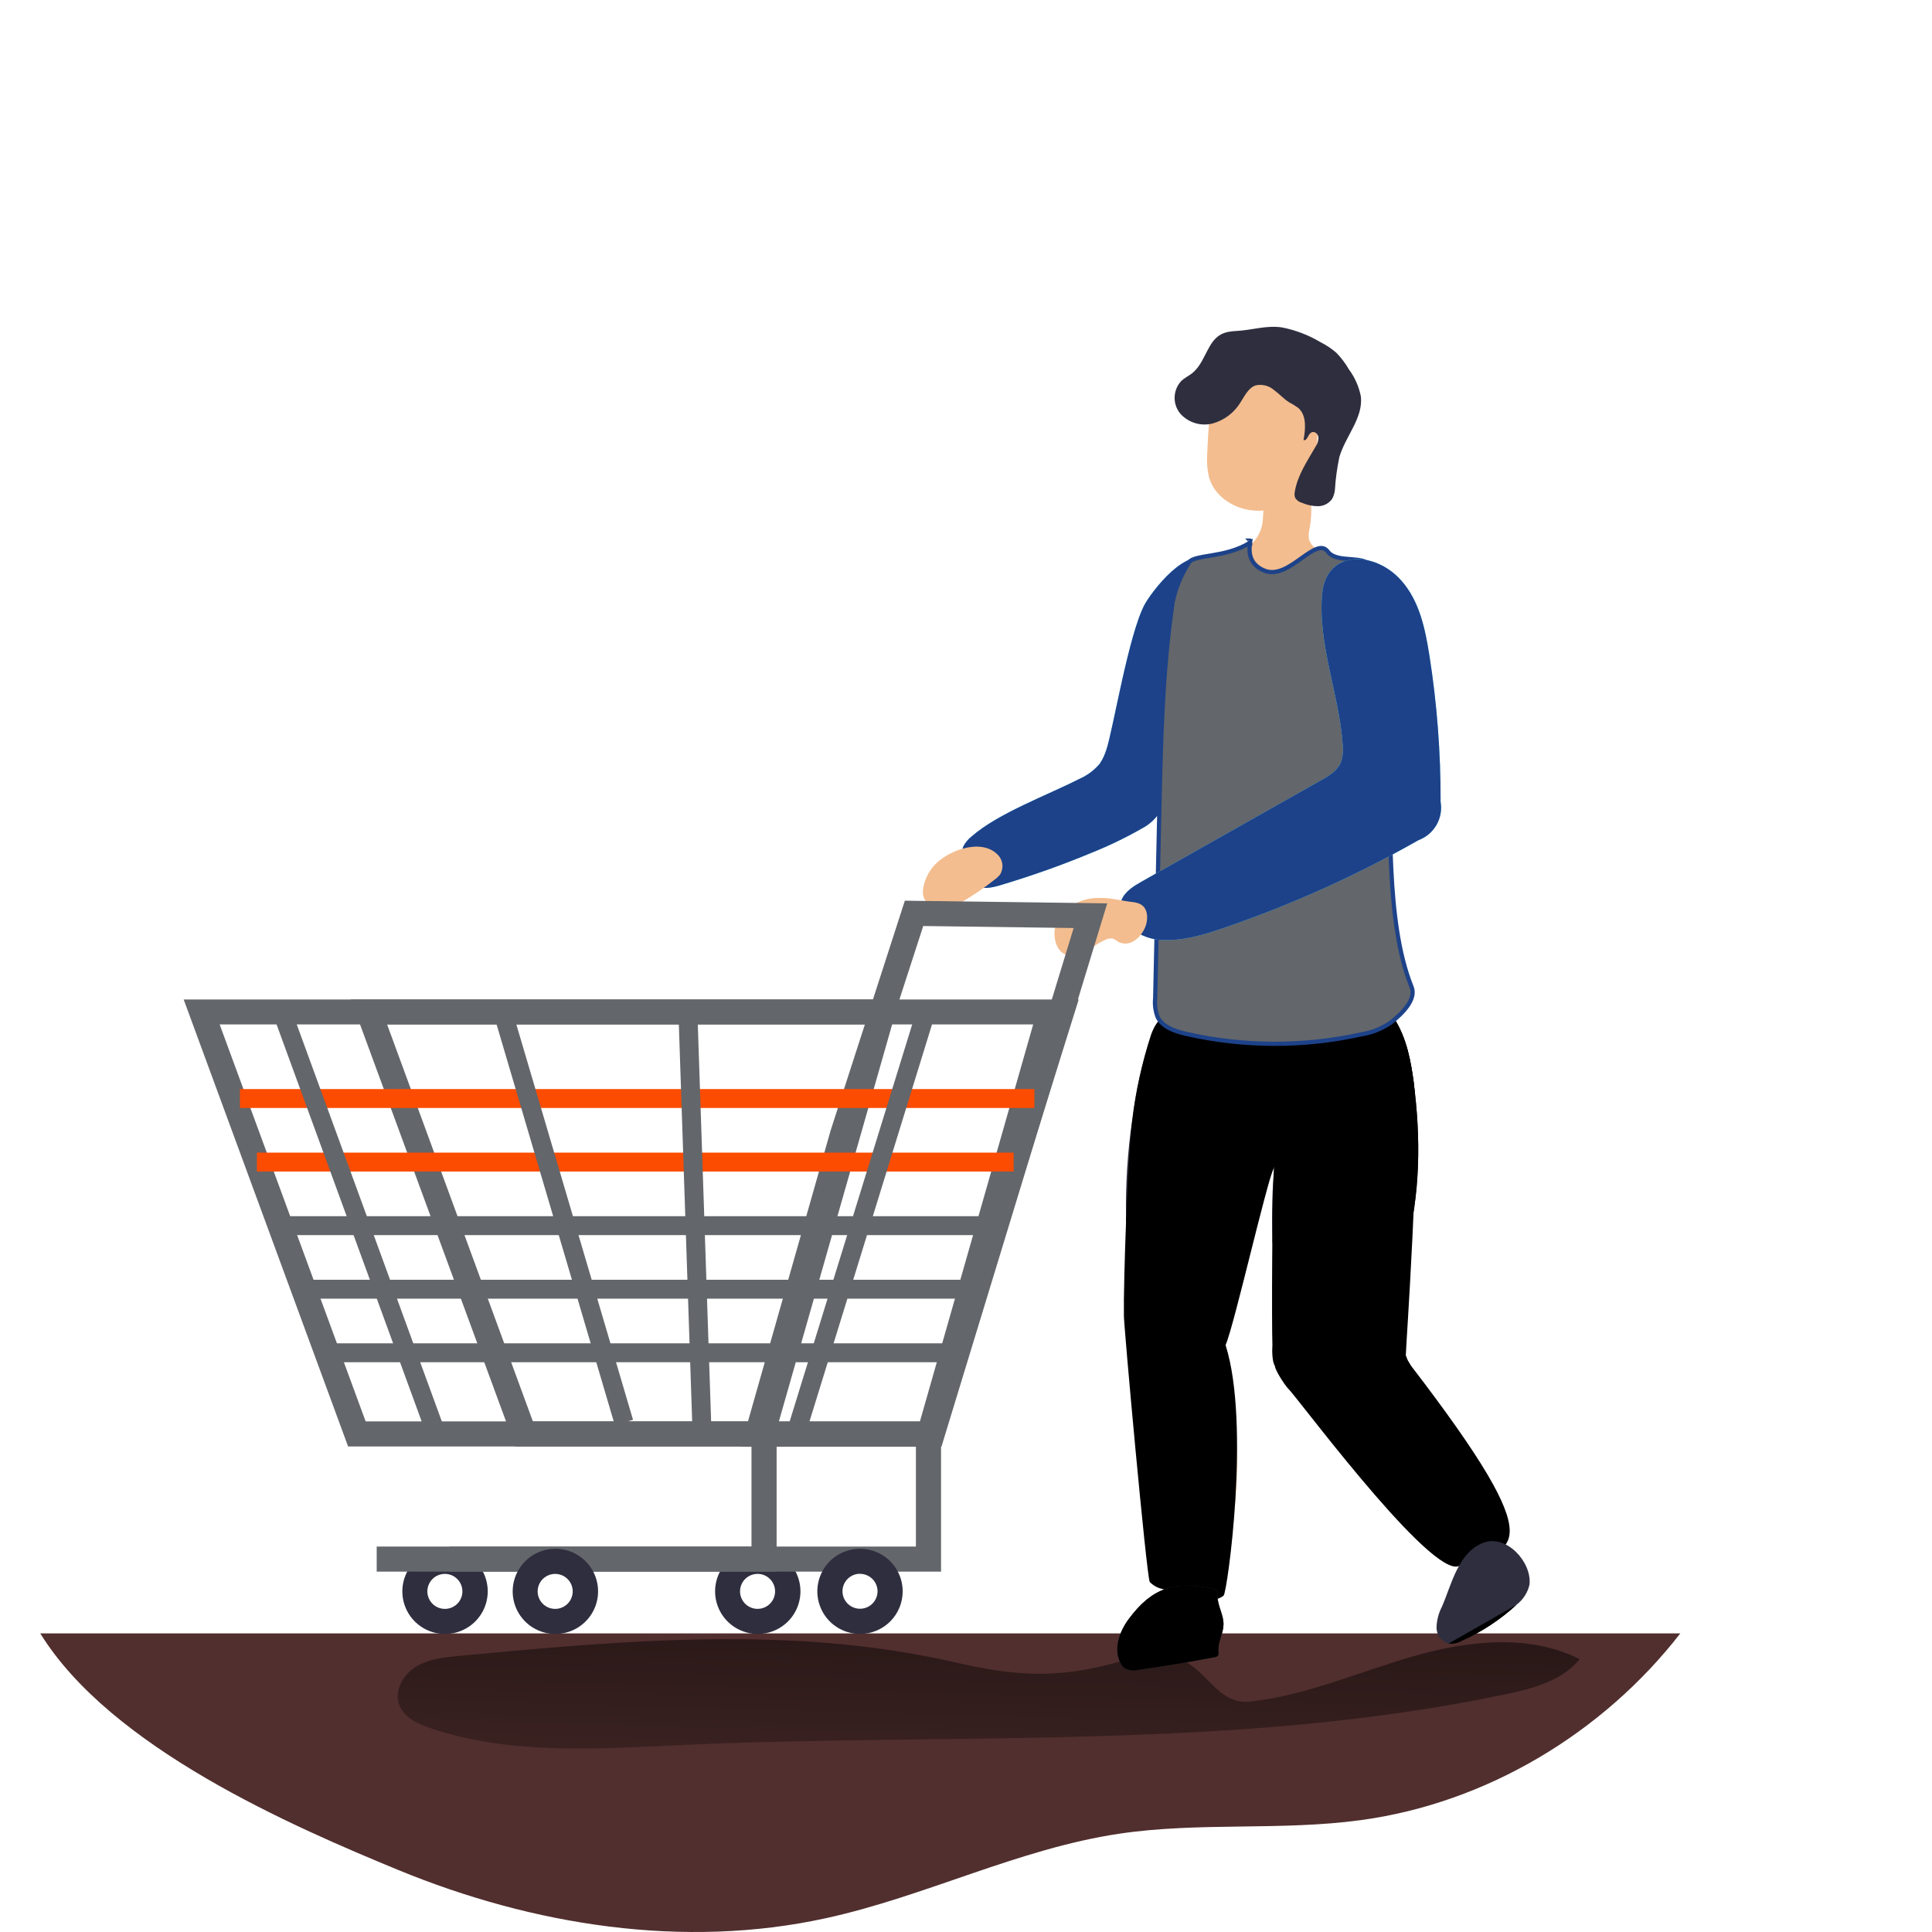 <svg width="460" height="460" viewBox="0 0 460 460" fill="none" xmlns="http://www.w3.org/2000/svg">
<g clip-path="url(#clip0_505_0)">
<path d="M400.075 388.904C381.632 412.65 353.901 429.302 324.016 433.363C304.963 435.955 285.491 433.769 266.473 436.6C242.465 440.183 220.3 451.555 196.59 456.727C162.744 464.121 126.911 458.435 94.86 445.248C69.619 434.844 26.426 416.186 9.586 388.904H400.075Z" fill="#512F2E"/>
<path d="M227.469 395.82C188.931 386.909 148.742 390.564 109.366 394.255C105.776 394.589 102.054 394.972 98.99 396.859C95.926 398.746 93.784 402.652 95.088 406.009C96.285 408.959 99.469 410.464 102.485 411.468C121.634 417.93 142.411 416.389 162.601 415.469C228.02 412.507 294.252 416.903 358.39 403.417C364.925 402.043 371.914 400.192 376.115 395.055C364.087 388.951 349.581 390.624 336.62 394.327C323.658 398.03 311.115 403.656 297.711 405.137C290.183 405.961 287.658 398.077 281.422 395.223C276.635 393.025 273.511 393.574 268.604 395.055C253.392 399.618 243.207 399.463 227.469 395.82Z" fill="url(#paint0_linear_505_0)"/>
<path d="M180.361 389.035C178.525 389.024 176.726 388.517 175.155 387.567C173.584 386.617 172.301 385.26 171.442 383.64C170.582 382.02 170.179 380.198 170.274 378.367C170.37 376.537 170.96 374.766 171.984 373.244C172.963 371.788 174.303 370.609 175.875 369.825C177.446 369.04 179.195 368.675 180.95 368.766C182.704 368.858 184.406 369.401 185.887 370.345C187.368 371.288 188.579 372.599 189.401 374.148C190.224 375.698 190.629 377.435 190.578 379.188C190.527 380.941 190.022 382.651 189.111 384.15C188.2 385.65 186.916 386.889 185.382 387.745C183.848 388.601 182.119 389.045 180.361 389.035ZM176.903 376.577C176.443 377.261 176.197 378.066 176.195 378.89C176.193 379.714 176.437 380.52 176.894 381.206C177.351 381.893 178.001 382.428 178.763 382.745C179.525 383.063 180.365 383.148 181.175 382.989C181.985 382.831 182.73 382.436 183.316 381.855C183.902 381.275 184.302 380.534 184.466 379.726C184.63 378.918 184.55 378.08 184.237 377.318C183.924 376.555 183.392 375.902 182.707 375.442C181.786 374.826 180.658 374.599 179.57 374.812C178.482 375.025 177.523 375.659 176.903 376.577Z" fill="#2E2E3F"/>
<path d="M105.907 389.035C104.068 389.028 102.267 388.523 100.693 387.574C99.12 386.625 97.835 385.267 96.975 383.646C96.115 382.025 95.712 380.2 95.809 378.368C95.907 376.536 96.501 374.765 97.529 373.244C98.508 371.788 99.848 370.609 101.42 369.825C102.991 369.04 104.74 368.675 106.495 368.766C108.249 368.858 109.951 369.401 111.432 370.345C112.913 371.288 114.124 372.599 114.947 374.148C115.769 375.698 116.174 377.435 116.123 379.188C116.073 380.941 115.567 382.651 114.656 384.15C113.746 385.65 112.461 386.889 110.927 387.745C109.394 388.601 107.664 389.045 105.907 389.035ZM102.46 376.577C101.998 377.261 101.751 378.066 101.748 378.891C101.746 379.716 101.988 380.523 102.446 381.21C102.903 381.897 103.554 382.433 104.316 382.751C105.079 383.068 105.919 383.153 106.73 382.994C107.541 382.836 108.286 382.44 108.872 381.858C109.457 381.277 109.857 380.534 110.02 379.726C110.183 378.917 110.102 378.079 109.787 377.316C109.473 376.554 108.939 375.901 108.252 375.442C107.333 374.826 106.207 374.6 105.121 374.813C104.035 375.026 103.078 375.66 102.46 376.577Z" fill="#2E2E3F"/>
<path d="M263.421 178.493C263.061 179.673 262.533 180.796 261.853 181.826C260.512 183.418 258.815 184.674 256.898 185.493C249.311 189.375 237.749 193.556 231.31 199.17C230.529 199.79 229.881 200.562 229.407 201.44C228.486 203.434 229.407 205.74 230.257 207.747C230.639 208.882 231.316 209.896 232.22 210.685C233.86 211.879 236.134 211.366 238.084 210.792C245.566 208.566 252.925 205.947 260.13 202.945C264.161 201.322 268.075 199.427 271.847 197.271C273.359 196.495 274.673 195.383 275.689 194.022C276.402 192.795 276.877 191.446 277.089 190.044C278.451 182.805 279.366 175.489 279.83 168.137L281.266 150.889C281.553 147.568 291.678 135.945 288.626 133.664C282.642 129.196 273.941 141.356 272.577 143.853C268.723 150.889 264.917 174.241 263.421 178.493Z" fill="#68E1FD"/>
<path d="M263.421 178.493C263.061 179.673 262.533 180.796 261.853 181.826C260.512 183.418 258.815 184.674 256.898 185.493C249.311 189.375 237.749 193.556 231.31 199.17C230.529 199.79 229.881 200.562 229.407 201.44C228.486 203.434 229.407 205.74 230.257 207.747C230.639 208.882 231.316 209.896 232.22 210.685C233.86 211.879 236.134 211.366 238.084 210.792C245.566 208.566 252.925 205.947 260.13 202.945C264.161 201.322 268.075 199.427 271.847 197.271C273.359 196.495 274.673 195.383 275.689 194.022C276.402 192.795 276.877 191.446 277.089 190.044C278.451 182.805 279.366 175.489 279.83 168.137L281.266 150.889C281.553 147.568 291.678 135.945 288.626 133.664C282.642 129.196 273.941 141.356 272.577 143.853C268.723 150.889 264.917 174.241 263.421 178.493Z" fill="#1D4289"/>
<path d="M356.366 365.312C357.334 366.854 357.836 368.641 357.814 370.461C357.702 371.144 357.445 371.795 357.061 372.372C356.677 372.949 356.176 373.438 355.589 373.807C355.002 374.177 354.343 374.417 353.656 374.514C352.969 374.61 352.269 374.56 351.603 374.367C350.519 373.919 349.534 373.261 348.707 372.431C338.689 363.544 330.754 352.591 323.573 341.243C321.634 338.161 319.755 335.044 318.104 331.807C312.523 320.837 309.593 308.716 309.546 296.414C309.471 295.708 309.644 294.999 310.037 294.407C310.449 293.99 310.98 293.711 311.557 293.607C316.512 292.221 324.231 292.09 328.612 295.315C333.531 298.898 332.346 310.186 332.13 315.323C331.88 317.514 332.101 319.733 332.777 321.833C333.674 323.629 334.89 325.248 336.367 326.611C346.409 337.373 349.891 352.292 356.366 365.312Z" fill="#F3BD8F"/>
<path d="M294.251 340.813C295.288 354.768 293.443 368.786 288.829 381.999C288.548 383.195 287.905 384.276 286.986 385.093C286.365 385.475 285.652 385.685 284.923 385.702C284.193 385.719 283.472 385.542 282.833 385.189C279.59 383.612 278.453 380.172 277.902 376.827C275.495 362.068 274.35 347.13 274.479 332.177C274.479 325.118 274.683 318.393 274.132 311.369C273.582 304.142 272.768 296.928 272.768 289.665C272.633 288.945 272.77 288.201 273.151 287.575C273.452 287.298 273.812 287.091 274.203 286.969C274.594 286.848 275.007 286.814 275.413 286.87C280.607 286.87 290.086 283.884 294.131 287.18C299.457 291.517 290.936 310.581 290.086 316.099C288.662 325.309 292.671 328.044 293.856 337.134C294.011 338.424 294.143 339.619 294.251 340.813Z" fill="#F5BD8D"/>
<path d="M268.101 289.749C267.979 291.148 268.329 292.548 269.094 293.726C269.891 294.548 270.91 295.12 272.026 295.375C277.723 297.143 283.731 297.513 289.68 297.883C291.499 297.991 293.51 298.038 294.91 296.892C295.778 296.051 296.423 295.008 296.789 293.858L303.395 277.72C302.901 283.416 302.753 289.136 302.952 294.849C302.857 296.074 303.219 297.291 303.97 298.265C304.932 299.005 306.134 299.363 307.345 299.269C316.514 299.613 325.693 298.948 334.716 297.286C338.211 284.421 338.307 270.816 336.571 257.605C335.889 252.456 334.872 247.213 332.131 242.793C331.461 241.585 330.509 240.556 329.354 239.795C327.627 238.968 325.712 238.61 323.801 238.756C309.942 238.612 295.867 238.29 282.092 240.249C277.795 240.858 275.545 242.196 274.049 246.388C271.894 252.995 270.391 259.796 269.561 266.695C268.462 274.329 267.974 282.038 268.101 289.749Z" fill="#2E2E3F"/>
<path d="M334.717 322.715L335.184 323.88L335.98 325.204C370.436 370.092 360.121 368.503 347.918 372.475C342.878 378.169 311.707 336.459 307.197 331.163C305.34 329.309 303.261 325.337 303.616 325.337C302.865 324.363 302.857 321.504 302.953 320.279C302.768 314.965 302.888 284.215 303.312 278.915C303.312 278.783 303.312 278.64 303.312 278.508C303.312 278.377 303.312 277.983 303.372 277.72C301.17 283.083 294.013 314.915 291.811 320.279C297.78 339.108 292.216 379.05 291.348 379.891C289.948 381.085 287.937 380.99 286.118 380.882H285.292C280.3 380.567 283.434 380.096 278.639 378.867C277.985 378.699 277.335 378.515 276.69 378.313C275.571 378.063 274.551 377.49 273.758 376.664C272.992 375.486 267.472 314.583 267.594 313.183C267.463 305.452 268.52 274.312 269.622 266.659C270.45 259.794 271.945 253.025 274.086 246.448C275.582 242.256 277.832 240.918 282.129 240.309C295.904 238.35 309.979 238.672 323.838 238.815C325.566 238.716 327.296 238.985 328.912 239.604C329.078 239.675 329.238 239.759 329.391 239.855C330.545 240.616 331.498 241.645 332.168 242.853C334.909 247.272 335.926 252.516 336.608 257.665C338.331 270.816 334.654 321.762 334.717 322.715Z" fill="url(#paint1_linear_505_0)"/>
<path d="M334.716 297.286L332.562 297.656C332.048 297.391 331.549 297.1 331.066 296.784C329.88 296.131 328.883 295.185 328.169 294.037C327.647 292.874 327.393 291.608 327.427 290.334C327.032 279.679 329.067 268.833 326.901 258.429C326.123 254.678 324.567 251.262 323.454 247.679C322.437 244.37 324.711 242.399 327.379 240.512C327.85 240.162 328.351 239.854 328.875 239.592C329.041 239.663 329.201 239.747 329.354 239.843C330.508 240.604 331.461 241.633 332.131 242.841C334.872 247.261 335.889 252.504 336.571 257.653C338.33 270.816 338.211 284.421 334.716 297.286Z" fill="url(#paint2_linear_505_0)"/>
<path d="M303.383 277.744C301.181 283.107 298.991 288.494 296.788 293.858C296.423 295.008 295.777 296.051 294.909 296.892C293.509 298.086 291.498 297.991 289.679 297.883H288.853C288.544 297.717 288.251 297.521 287.98 297.298C286.966 296.442 286.243 295.292 285.913 294.008C285.583 292.724 285.661 291.369 286.137 290.131C286.723 288.94 287.463 287.832 288.339 286.834C293.557 280.157 296.405 271.999 299.182 263.995C300.675 265.72 301.814 267.721 302.533 269.884C303.304 272.429 303.592 275.094 303.383 277.744Z" fill="url(#paint3_linear_505_0)"/>
<path d="M300.691 123.415C300.635 125.571 299.782 127.63 298.298 129.197C296.095 131.179 292.756 131.06 289.992 132.171C289.643 132.286 289.327 132.483 289.07 132.744C288.865 132.985 288.722 133.272 288.651 133.58C288.297 135.019 288.41 136.534 288.974 137.904C289.818 139.956 291.102 141.799 292.736 143.303C294.369 144.808 296.312 145.937 298.429 146.612C302.685 147.942 307.194 148.257 311.594 147.532C313.054 147.447 314.477 147.039 315.759 146.338C317.119 145.304 318.201 143.949 318.907 142.396C319.762 140.978 320.335 139.408 320.594 137.773C320.712 136.95 320.613 136.111 320.307 135.338C320.001 134.565 319.497 133.885 318.847 133.365C318.236 132.995 317.586 132.695 316.908 132.469C315.843 132.061 314.821 131.549 313.856 130.941C312.866 130.434 312.096 129.585 311.69 128.552C311.523 127.679 311.56 126.78 311.798 125.924C312.343 123.018 312.343 120.037 311.798 117.132C311.668 116.271 311.401 115.437 311.008 114.66C310.639 113.999 310.124 113.431 309.501 112.999C308.879 112.567 308.166 112.282 307.417 112.167C306.668 112.052 305.902 112.109 305.178 112.334C304.454 112.559 303.792 112.946 303.24 113.465C300.416 116.033 301.026 120.095 300.691 123.415Z" fill="#F3BD8F"/>
<path d="M287.441 107.97C287.279 109.951 287.445 111.944 287.932 113.871C289.344 118.446 294.191 121.396 298.991 121.588C300.565 121.711 302.144 121.41 303.562 120.716C304.375 120.253 305.123 119.687 305.789 119.031C309.14 115.973 312.227 112.318 313.245 107.899C313.592 106.222 313.737 104.509 313.676 102.798C313.718 100.278 313.28 97.773 312.383 95.416C311.488 93.334 310.069 91.519 308.263 90.146C306.458 88.773 304.327 87.889 302.078 87.58C297.447 86.995 293.102 89.336 289.715 92.239C288.016 93.696 288.267 96.563 288.052 98.749C287.752 101.795 287.549 104.889 287.441 107.97Z" fill="#F3BD8F"/>
<path d="M288.017 82.492C286.724 84.702 285.851 87.27 283.852 88.859C283.026 89.504 282.057 89.969 281.291 90.674C280.306 91.711 279.731 93.07 279.674 94.498C279.617 95.926 280.08 97.326 280.979 98.438C281.924 99.514 283.149 100.307 284.518 100.728C285.888 101.15 287.347 101.184 288.735 100.827C291.515 100.053 293.892 98.245 295.377 95.775C296.371 94.222 297.256 92.335 298.968 91.761C299.727 91.589 300.515 91.598 301.27 91.787C302.025 91.976 302.724 92.339 303.312 92.848C304.569 93.756 305.622 94.951 306.903 95.763C307.667 96.154 308.4 96.606 309.093 97.112C311.151 98.892 310.84 102.106 310.362 104.781C311.223 105.044 311.391 103.503 312.145 103.013C312.899 102.524 313.772 103.24 313.904 104.041C313.948 104.85 313.716 105.65 313.246 106.31C311.283 109.738 308.961 113.107 308.303 116.989C308.17 117.506 308.195 118.051 308.375 118.554C308.77 119.151 309.377 119.578 310.074 119.748C311.272 120.266 312.563 120.53 313.868 120.525C314.521 120.514 315.161 120.35 315.737 120.044C316.314 119.739 316.809 119.302 317.183 118.769C317.553 118.077 317.777 117.317 317.842 116.535C318.005 113.945 318.357 111.37 318.895 108.831C320.343 103.838 324.64 99.49 324.005 94.341C323.54 92.014 322.563 89.819 321.145 87.915C320.316 86.468 319.303 85.135 318.129 83.949C316.975 82.963 315.705 82.121 314.347 81.441C311.544 79.773 308.476 78.597 305.275 77.965C301.481 77.391 298.094 78.622 294.384 78.801C291.464 78.932 289.644 79.637 288.017 82.492Z" fill="#2E2E3F"/>
<path d="M324.166 246.265L324.151 246.267L324.136 246.271C310.445 249.301 296.253 249.277 282.574 246.2C281.149 245.874 279.682 245.458 278.426 244.808C277.179 244.163 276.173 243.305 275.611 242.109C275.086 240.717 274.889 239.222 275.037 237.742L275.039 237.723L275.04 237.704L276.021 193.4L275.521 193.389L276.021 193.4L276.021 193.384C276.392 176.606 276.764 159.806 279.221 143.249C279.934 139.888 281.27 136.69 283.16 133.819C283.452 133.429 284.049 133.129 285.032 132.875C285.801 132.676 286.719 132.524 287.765 132.352C288.043 132.306 288.331 132.259 288.628 132.208C291.315 131.753 294.598 131.085 297.635 129.223C297.63 129.263 297.625 129.305 297.62 129.349C297.611 129.428 297.6 129.515 297.59 129.61C297.554 129.929 297.518 130.307 297.514 130.717C297.505 131.536 297.621 132.506 298.128 133.435C298.639 134.372 299.525 135.221 300.974 135.832C302.563 136.506 304.17 136.203 305.675 135.531C307.105 134.892 308.514 133.886 309.811 132.959C309.869 132.918 309.928 132.876 309.985 132.835C311.363 131.852 312.584 131.002 313.659 130.65C314.185 130.478 314.634 130.441 315.026 130.539C315.409 130.635 315.791 130.875 316.163 131.363L316.164 131.365C316.745 132.121 317.617 132.514 318.542 132.743C319.46 132.971 320.504 133.054 321.496 133.132L321.513 133.134C322.531 133.214 323.496 133.292 324.326 133.496C325.155 133.699 325.774 134.012 326.159 134.508C326.874 135.43 327.481 136.912 327.986 138.843C328.489 140.763 328.877 143.076 329.181 145.62C330.11 153.425 330.201 163.212 330.265 170.105C330.29 172.784 330.31 175.026 330.375 176.544L330.375 176.544L330.375 176.55C330.629 181.23 330.721 186.236 330.813 191.363L330.816 191.55C330.907 196.614 331 201.793 331.252 206.872C331.761 217.147 332.921 227.076 336.059 234.904L336.059 234.904L336.063 234.913C336.676 236.364 336.211 237.913 335.147 239.449C334.091 240.975 332.514 242.383 331.127 243.478C329.047 244.919 326.667 245.871 324.166 246.265ZM297.667 128.716C297.668 128.716 297.668 128.717 297.668 128.717L297.667 128.716Z" fill="#63666A" stroke="#1D4289"/>
<path d="M331.426 243.88C329.281 245.369 326.826 246.353 324.245 246.759C320.808 247.519 317.332 248.089 313.833 248.467L312.851 248.336C315.412 239.974 315.532 231.183 315.46 222.487C315.46 217.709 315.317 212.871 315.221 208.069C315.161 205.035 315.053 201.846 313.486 199.254C311.918 196.662 308.351 195.013 305.742 196.578C310.23 193.879 313.904 182.459 315.747 177.777C318.398 170.993 320.254 163.927 321.277 156.718C321.971 151.773 321.708 143.077 329.296 145.418L329.714 145.561C331.007 156.419 330.684 171.159 330.911 176.523C331.929 195.288 330.349 219.226 336.56 234.718C337.949 238.087 334.226 241.67 331.426 243.88Z" fill="url(#paint4_linear_505_0)"/>
<path d="M288.543 378.201C288.976 378.238 289.379 378.439 289.668 378.762C289.85 379.132 289.921 379.547 289.871 379.957C289.871 382.346 291.391 384.508 291.308 386.873C291.248 388.987 289.931 390.97 290.111 393.084C290.111 393.503 290.218 393.992 289.919 394.279C289.725 394.439 289.488 394.539 289.237 394.566C283.229 395.712 277.193 396.712 271.129 397.564C270.01 397.861 268.82 397.733 267.79 397.206C267.324 396.85 266.957 396.381 266.725 395.844C265.085 392.511 266.545 388.426 268.771 385.452C274.217 378.129 279.471 376.373 288.543 378.201Z" fill="#2E2E3F"/>
<path d="M364.17 377.269C363.747 379.174 362.662 380.867 361.106 382.047C357.253 385.6 352.847 388.505 348.061 390.648C347.096 391.188 345.99 391.421 344.889 391.317C344.054 391.076 343.322 390.567 342.805 389.87C342.288 389.173 342.016 388.326 342.029 387.458C342.088 385.724 342.538 384.026 343.345 382.489C345.655 377.162 347.259 369.35 353.423 367.236C358.808 365.432 364.745 371.966 364.17 377.269Z" fill="#2E2E3F"/>
<path d="M288.543 378.201C288.976 378.238 289.379 378.439 289.668 378.762C289.85 379.132 289.921 379.547 289.871 379.957C289.871 382.346 291.391 384.508 291.308 386.873C291.248 388.987 289.931 390.97 290.111 393.084C290.111 393.503 290.218 393.992 289.919 394.279C289.725 394.439 289.488 394.539 289.237 394.566C283.229 395.712 277.193 396.712 271.129 397.564C270.01 397.861 268.82 397.733 267.79 397.206C267.324 396.85 266.957 396.381 266.725 395.844C265.085 392.511 266.545 388.426 268.771 385.452C274.217 378.129 279.471 376.373 288.543 378.201Z" fill="url(#paint5_linear_505_0)"/>
<path d="M361.106 382.071C357.253 385.624 352.847 388.529 348.061 390.672C347.097 391.211 345.99 391.445 344.889 391.34" fill="url(#paint6_linear_505_0)"/>
<path d="M319.684 177.167C319.891 178.665 319.731 180.189 319.217 181.611C318.355 183.582 316.357 184.776 314.43 185.84L271.978 209.813C269.992 210.936 267.861 212.202 267.012 214.328C265.144 219.106 270.997 223.394 276.083 223.777C281.409 224.171 286.651 222.582 291.702 220.826C307.657 215.335 323.066 208.377 337.732 200.042C339.544 199.37 341.064 198.086 342.026 196.412C342.988 194.738 343.332 192.781 342.998 190.88C343.04 179.185 342.143 167.506 340.317 155.953C339.324 149.634 337.924 143.029 333.651 138.239C327.332 131.072 315.794 130.857 314.801 141.357C313.7 153.278 318.882 165.438 319.684 177.167Z" fill="#68E1FD"/>
<path d="M319.684 177.167C319.891 178.665 319.731 180.189 319.217 181.611C318.355 183.582 316.357 184.776 314.43 185.84L271.978 209.813C269.992 210.936 267.861 212.202 267.012 214.328C265.144 219.106 270.997 223.394 276.083 223.777C281.409 224.171 286.651 222.582 291.702 220.826C307.657 215.335 323.066 208.377 337.732 200.042C339.544 199.37 341.064 198.086 342.026 196.412C342.988 194.738 343.332 192.781 342.998 190.88C343.04 179.185 342.143 167.506 340.317 155.953C339.324 149.634 337.924 143.029 333.651 138.239C327.332 131.072 315.794 130.857 314.801 141.357C313.7 153.278 318.882 165.438 319.684 177.167Z" fill="#1D4289"/>
<path d="M261.555 213.791C258.492 213.782 255.54 214.934 253.297 217.016C252.203 218.078 251.467 219.453 251.188 220.95C250.91 222.447 251.103 223.994 251.741 225.377C252.195 226.304 252.987 227.022 253.955 227.384C254.809 227.619 255.715 227.59 256.552 227.3C258.946 226.572 260.92 224.72 263.266 223.717C263.834 223.438 264.482 223.367 265.097 223.514C265.493 223.714 265.869 223.95 266.222 224.219C266.715 224.487 267.264 224.637 267.825 224.656C268.386 224.675 268.944 224.562 269.454 224.326C270.468 223.836 271.322 223.07 271.919 222.116C272.786 220.919 273.209 219.458 273.116 217.983C272.877 215.714 271.56 214.985 269.597 214.758C266.904 214.471 264.319 213.695 261.555 213.791Z" fill="#F3BD8F"/>
<path d="M222.119 206.421C220.988 207.806 220.211 209.446 219.857 211.199C219.669 212.028 219.698 212.892 219.941 213.707C220.287 214.5 220.862 215.172 221.594 215.636C222.326 216.1 223.179 216.335 224.046 216.311C225.782 216.238 227.469 215.715 228.941 214.794C231.676 213.22 234.288 211.444 236.756 209.479C237.268 209.131 237.724 208.708 238.109 208.224C238.567 207.478 238.757 206.597 238.646 205.728C238.535 204.859 238.13 204.054 237.498 203.446C233.453 199.397 225.159 202.658 222.119 206.421Z" fill="#F3BD8F"/>
<path d="M183.748 344.397H82.879L43.731 237.967H214.111L183.748 344.397ZM87.056 338.424H179.212L206.176 243.916H52.3L87.056 338.424Z" fill="#63666A"/>
<path d="M223.556 344.397H122.675L83.539 237.967H256.839L223.556 344.397ZM126.876 338.424H219.032L245.996 243.916H92.168L126.876 338.424Z" fill="#63666A"/>
<path d="M224.153 344.457H176.375L197.775 269.144L215.44 214.448L263.624 215.093L224.153 344.457ZM184.286 338.484H219.724L255.629 220.958L219.82 220.48L203.472 270.876L184.286 338.484Z" fill="#63666A"/>
<path d="M224.058 374.199H107.104V368.227H218.074V341.435H224.058V374.199Z" fill="#63666A"/>
<path d="M184.909 374.199H89.689V368.227H178.925V341.435H184.909V374.199Z" fill="#63666A"/>
<path d="M204.765 389.035C202.755 389.035 200.79 388.44 199.12 387.326C197.449 386.212 196.146 384.628 195.377 382.775C194.608 380.922 194.407 378.883 194.799 376.915C195.191 374.948 196.159 373.141 197.58 371.723C199.001 370.305 200.811 369.339 202.782 368.947C204.753 368.556 206.796 368.757 208.653 369.524C210.51 370.292 212.097 371.592 213.213 373.26C214.33 374.927 214.926 376.888 214.926 378.894C214.926 381.583 213.855 384.163 211.95 386.065C210.044 387.967 207.46 389.035 204.765 389.035ZM204.765 374.701C203.939 374.701 203.131 374.946 202.444 375.404C201.757 375.862 201.222 376.513 200.906 377.275C200.59 378.036 200.507 378.874 200.668 379.683C200.829 380.492 201.227 381.235 201.811 381.818C202.395 382.401 203.14 382.798 203.95 382.959C204.76 383.119 205.6 383.037 206.363 382.721C207.126 382.406 207.779 381.871 208.238 381.186C208.697 380.5 208.942 379.694 208.942 378.87C208.935 377.768 208.492 376.714 207.71 375.938C206.927 375.161 205.868 374.725 204.765 374.725V374.701Z" fill="#2E2E3F"/>
<path d="M132.178 389.035C130.34 389.028 128.538 388.523 126.965 387.574C125.392 386.625 124.107 385.267 123.246 383.646C122.386 382.025 121.983 380.2 122.081 378.368C122.178 376.536 122.773 374.765 123.8 373.244C124.779 371.788 126.12 370.609 127.691 369.825C129.263 369.04 131.011 368.675 132.766 368.766C134.521 368.858 136.222 369.401 137.703 370.345C139.185 371.288 140.396 372.599 141.218 374.148C142.04 375.698 142.446 377.435 142.395 379.188C142.344 380.941 141.839 382.651 140.928 384.15C140.017 385.65 138.732 386.889 137.199 387.745C135.665 388.601 133.935 389.045 132.178 389.035ZM128.719 376.577C128.258 377.261 128.01 378.066 128.008 378.891C128.005 379.716 128.248 380.523 128.705 381.21C129.162 381.897 129.813 382.433 130.576 382.751C131.339 383.068 132.178 383.153 132.989 382.994C133.8 382.836 134.546 382.44 135.131 381.858C135.717 381.277 136.117 380.534 136.28 379.726C136.443 378.917 136.362 378.079 136.047 377.316C135.732 376.554 135.198 375.901 134.512 375.442C133.592 374.829 132.466 374.605 131.381 374.818C130.296 375.03 129.339 375.663 128.719 376.577Z" fill="#2E2E3F"/>
<path d="M246.283 259.301H57.125V263.804H246.283V259.301Z" fill="#FC4C02"/>
<path d="M241.339 274.435H61.169V278.938H241.339V274.435Z" fill="#FC4C02"/>
<path d="M236.397 289.569H67.011V294.073H236.397V289.569Z" fill="#63666A"/>
<path d="M231.453 304.704H72.85V309.207H231.453V304.704Z" fill="#63666A"/>
<path d="M226.511 319.838H78.691V324.341H226.511V319.838Z" fill="#63666A"/>
<path d="M69.12 239.715L64.881 241.258L101.267 340.817L105.506 339.274L69.12 239.715Z" fill="#63666A"/>
<path d="M121.739 239.842L117.411 241.114L146.39 339.324L150.719 338.052L121.739 239.842Z" fill="#63666A"/>
<path d="M165.98 239.062L161.471 239.213L164.837 339.434L169.347 339.284L165.98 239.062Z" fill="#63666A"/>
<path d="M217.832 241.821L187.523 340.03L191.835 341.356L222.144 243.147L217.832 241.821Z" fill="#63666A"/>
</g>
<defs>
<linearGradient id="paint0_linear_505_0" x1="236.984" y1="344.11" x2="233.634" y2="461.816" gradientUnits="userSpaceOnUse">
<stop offset="0.01"/>
<stop offset="0.13" stop-opacity="0.69"/>
<stop offset="1" stop-opacity="0"/>
</linearGradient>
<linearGradient id="paint1_linear_505_0" x1="20293.2" y1="12824.9" x2="18947.4" y2="16220.1" gradientUnits="userSpaceOnUse">
<stop offset="0.01"/>
<stop offset="0.13" stop-opacity="0.69"/>
<stop offset="1" stop-opacity="0"/>
</linearGradient>
<linearGradient id="paint2_linear_505_0" x1="4537.06" y1="13741.9" x2="4712.25" y2="13741.9" gradientUnits="userSpaceOnUse">
<stop offset="0.01"/>
<stop offset="0.13" stop-opacity="0.69"/>
<stop offset="1" stop-opacity="0"/>
</linearGradient>
<linearGradient id="paint3_linear_505_0" x1="4932.11" y1="8367.87" x2="5565.42" y2="8662.18" gradientUnits="userSpaceOnUse">
<stop offset="0.01"/>
<stop offset="0.13" stop-opacity="0.69"/>
<stop offset="1" stop-opacity="0"/>
</linearGradient>
<linearGradient id="paint4_linear_505_0" x1="10915.5" y1="18281.4" x2="7373.74" y2="18221.4" gradientUnits="userSpaceOnUse">
<stop offset="0.01"/>
<stop offset="0.13" stop-opacity="0.69"/>
<stop offset="1" stop-opacity="0"/>
</linearGradient>
<linearGradient id="paint5_linear_505_0" x1="6417.56" y1="7083.5" x2="6952.14" y2="7083.5" gradientUnits="userSpaceOnUse">
<stop offset="0.01"/>
<stop offset="0.13" stop-opacity="0.69"/>
<stop offset="1" stop-opacity="0"/>
</linearGradient>
<linearGradient id="paint6_linear_505_0" x1="5358.54" y1="3462.33" x2="5578.28" y2="3462.33" gradientUnits="userSpaceOnUse">
<stop offset="0.01"/>
<stop offset="0.13" stop-opacity="0.69"/>
<stop offset="1" stop-opacity="0"/>
</linearGradient>
<clipPath id="clip0_505_0">
<rect width="460" height="460" fill="white"/>
</clipPath>
</defs>
</svg>
